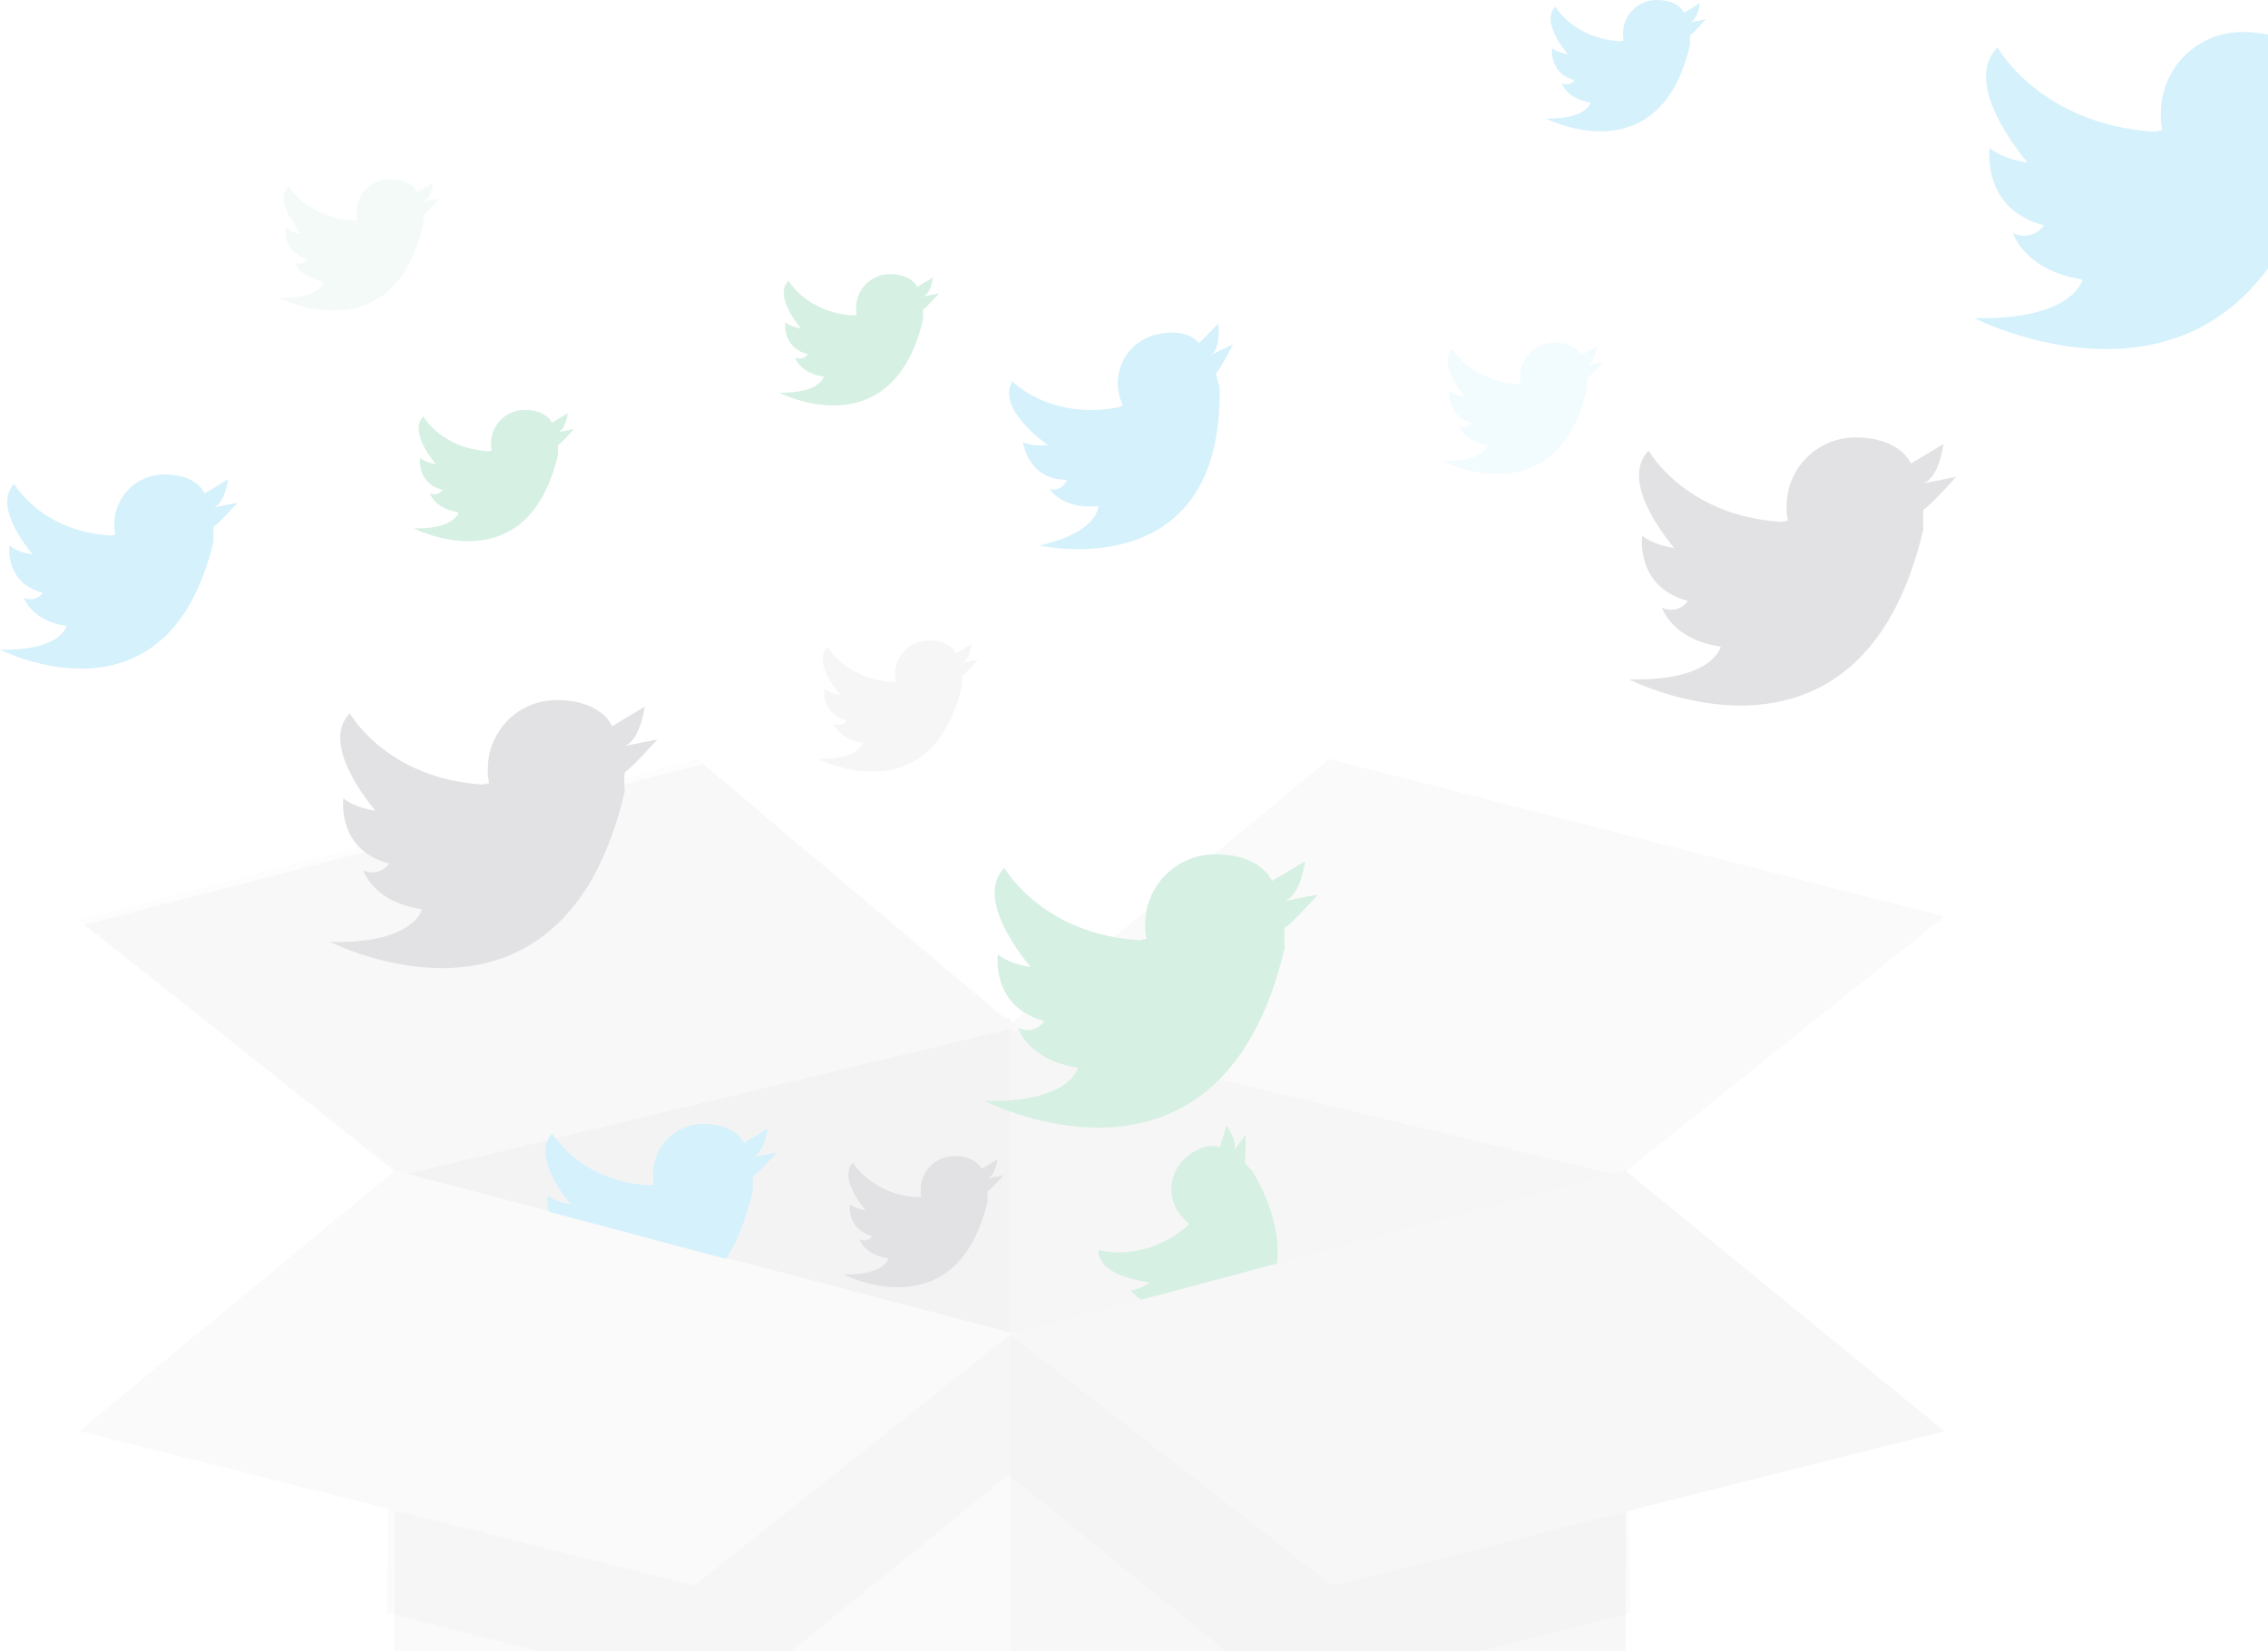 <svg width="364" height="265" viewBox="0 0 364 265" fill="none" xmlns="http://www.w3.org/2000/svg">
<g opacity="0.17" clip-path="url(#clip0)">
<path d="M260.884 187.892L162.134 164.142V350L260.884 324.187V187.892Z" fill="#E0E0E0"/>
<path opacity="0.1" d="M260.884 187.892L162.134 164.142V350L260.884 324.187V187.892Z" fill="black"/>
<path d="M63.383 187.892L162.133 164.142V350L63.383 324.704V187.892Z" fill="#E0E0E0"/>
<path opacity="0.17" d="M63.383 187.068L162.133 163.322V350L63.383 324.704V187.068Z" fill="black"/>
<path d="M161.309 164.965L213.319 121.807L312.065 147.107L260.059 188.711L161.309 164.965Z" fill="#E0E0E0"/>
<path d="M13.54 148.443L64.208 188.711L162.954 164.965L112.807 122.63L13.54 148.443Z" fill="#E0E0E0"/>
<path opacity="0.05" d="M12.72 147.624L64.618 188.711L163.369 164.965L111.982 121.807L12.72 147.624Z" fill="black"/>
<path d="M63.383 187.892V324.704L162.133 350L163.467 214.221L63.383 187.892Z" fill="#E0E0E0"/>
<path d="M260.884 324.187L162.134 350V214.221L260.884 187.892V324.187Z" fill="#E0E0E0"/>
<path opacity="0.07" d="M260.884 324.187L162.134 350V214.221L260.884 187.892V324.187Z" fill="black"/>
<path opacity="0.1" d="M62.092 258.879L117.412 272.819L161.877 236.678V214.477L63.127 189.698L62.092 258.879Z" fill="black"/>
<path opacity="0.1" d="M261.657 258.879L206.337 272.819L161.877 236.678V214.477L260.623 189.698L261.657 258.879Z" fill="black"/>
<path d="M120.824 185.751L124.651 184.988C124.651 184.988 121.435 188.581 120.824 188.809C120.767 189.573 120.767 190.34 120.824 191.104C113.474 222.608 86.366 208.692 86.366 208.692C96.243 208.92 97.086 204.871 97.086 204.871C91.344 204.029 90.193 200.282 90.193 200.282C90.708 200.553 91.305 200.625 91.87 200.484C92.435 200.343 92.928 200 93.255 199.519C87.051 197.913 87.895 191.872 87.895 191.872C88.967 192.803 90.65 193.17 91.647 193.324C90.957 192.481 85.122 185.523 88.659 181.93C88.659 181.93 92.947 189.577 104.203 190.266L104.968 190.112C104.838 189.562 104.786 188.997 104.814 188.432C104.814 186.303 105.661 184.261 107.169 182.755C108.677 181.249 110.722 180.404 112.854 180.404C118.214 180.404 119.379 183.461 119.379 183.461L123.206 181.167C123.122 181.162 122.74 184.988 120.824 185.751Z" fill="#00ACED"/>
<path d="M63.383 187.892L12.72 229.711L111.465 254.49L162.134 214.221L63.383 187.892Z" fill="#E0E0E0"/>
<path d="M198.004 184.732L199.896 182.102C199.896 182.102 199.98 186.105 199.738 186.594C200.136 187.091 200.57 187.558 201.038 187.99C214.447 211.299 190.071 218.178 190.071 218.178C196.205 212.727 194.42 209.8 194.42 209.8C190.43 212.523 187.633 210.894 187.633 210.894C188.1 210.767 188.503 210.472 188.766 210.067C189.03 209.662 189.134 209.174 189.06 208.697C184.399 211.229 181.462 207.082 181.462 207.082C182.637 207.035 183.877 206.314 184.566 205.844C183.672 205.723 176.177 204.787 176.284 200.608C176.284 200.608 183.229 202.828 190.463 196.884L190.84 196.358C190.448 196.099 190.095 195.786 189.791 195.428C189.193 194.787 188.727 194.035 188.419 193.214C188.112 192.393 187.969 191.52 188 190.644C188.031 189.769 188.234 188.908 188.598 188.11C188.962 187.313 189.48 186.595 190.122 185.998C193.385 182.963 195.813 184.174 195.813 184.174L196.839 180.613C196.797 180.646 198.731 183.182 198.004 184.732Z" fill="#0EA65D"/>
<path d="M260.884 187.892L312.065 229.711L213.832 254.49L162.134 214.221L260.884 187.892Z" fill="#E0E0E0"/>
<path opacity="0.07" d="M260.884 187.892L312.065 229.711L213.832 254.49L162.134 214.221L260.884 187.892Z" fill="black"/>
<path d="M194.401 56.945L197.901 55.265C197.901 55.265 195.692 59.523 195.156 59.896C195.29 60.646 195.48 61.385 195.724 62.106C196.438 94.277 166.874 87.556 166.874 87.556C176.447 85.34 176.256 81.226 176.256 81.226C170.514 81.831 168.482 78.508 168.482 78.508C169.046 78.648 169.642 78.573 170.154 78.296C170.665 78.02 171.055 77.562 171.246 77.014C164.869 77.014 164.189 70.963 164.189 70.963C165.447 71.582 167.167 71.536 168.165 71.429C167.293 70.787 159.962 65.518 162.469 61.19C162.469 61.19 168.496 67.501 179.509 65.378L180.208 65.043C179.947 64.545 179.757 64.012 179.644 63.461C179.383 62.445 179.325 61.387 179.473 60.349C179.621 59.31 179.973 58.311 180.508 57.408C181.043 56.505 181.751 55.716 182.591 55.086C183.431 54.457 184.388 53.998 185.405 53.738C190.57 52.416 192.434 55.078 192.434 55.078L195.557 51.923C195.477 51.956 196.055 55.735 194.401 56.945Z" fill="#00ACED"/>
<path d="M34.29 81.45L38.098 80.691C38.098 80.691 34.901 84.265 34.29 84.493C34.233 85.252 34.233 86.015 34.29 86.774C26.977 118.111 0.014 104.269 0.014 104.269C9.839 104.497 10.678 100.467 10.678 100.467C4.964 99.629 3.822 95.901 3.822 95.901C4.333 96.177 4.929 96.252 5.493 96.112C6.057 95.971 6.548 95.626 6.87 95.142C0.685 93.55 1.524 87.556 1.524 87.556C2.591 88.487 4.265 88.85 5.253 89.003C4.568 88.166 -1.221 81.245 2.284 77.67C2.284 77.67 6.548 85.275 17.749 85.959L18.508 85.806C18.378 85.257 18.326 84.693 18.355 84.13C18.355 83.081 18.563 82.041 18.966 81.072C19.369 80.103 19.96 79.222 20.704 78.481C21.448 77.74 22.331 77.152 23.303 76.752C24.274 76.352 25.316 76.146 26.367 76.148C31.699 76.148 32.84 79.192 32.84 79.192L36.648 76.912C36.56 76.907 36.182 80.709 34.29 81.45Z" fill="#00ACED"/>
<path d="M372.782 13.828L378.995 12.585C378.995 12.585 373.775 18.417 372.782 18.789C372.689 20.029 372.689 21.273 372.782 22.513C360.85 73.64 316.852 51.053 316.852 51.053C332.88 51.425 334.251 44.848 334.251 44.848C324.929 43.485 323.065 37.402 323.065 37.402C323.901 37.841 324.87 37.957 325.787 37.728C326.703 37.499 327.503 36.94 328.033 36.159C317.966 33.553 319.336 23.751 319.336 23.751C321.074 25.24 323.81 25.859 325.423 26.11C324.304 24.747 314.861 13.451 320.576 7.619C320.576 7.619 327.534 20.027 345.8 21.144L347.045 20.898C346.834 20.003 346.751 19.083 346.798 18.166C346.798 14.709 348.173 11.395 350.62 8.951C353.068 6.507 356.387 5.134 359.848 5.134C368.545 5.134 370.41 10.095 370.41 10.095L376.623 6.372C376.511 6.381 375.891 12.566 372.782 13.828Z" fill="#00ACED"/>
<path d="M271.24 3.598L273.813 3.086C273.813 3.086 271.65 5.501 271.24 5.655C271.202 6.168 271.202 6.683 271.24 7.195C266.3 28.372 248.08 19.017 248.08 19.017C254.722 19.171 255.286 16.448 255.286 16.448C251.427 15.885 250.653 13.362 250.653 13.362C250.999 13.546 251.401 13.595 251.781 13.5C252.162 13.406 252.493 13.174 252.713 12.85C248.546 11.771 249.11 7.731 249.11 7.731C249.853 8.267 250.721 8.603 251.632 8.708C251.166 8.145 247.255 3.467 249.623 1.052C249.623 1.052 252.503 6.172 260.073 6.637L260.585 6.535C260.498 6.164 260.463 5.784 260.483 5.404C260.482 4.694 260.621 3.991 260.892 3.335C261.163 2.68 261.561 2.084 262.063 1.582C262.566 1.08 263.162 0.682 263.819 0.41C264.475 0.139 265.179 -0.001 265.89 2.015e-06C269.492 2.015e-06 270.266 2.057 270.266 2.057L272.839 0.517C272.783 0.512 272.527 3.086 271.24 3.598Z" fill="#00ACED"/>
<path opacity="0.3" d="M154.406 106.387L156.979 105.875C156.979 105.875 154.816 108.291 154.406 108.444C154.367 108.957 154.367 109.472 154.406 109.985C149.465 131.162 131.246 121.807 131.246 121.807C137.888 121.96 138.452 119.237 138.452 119.237C134.592 118.674 133.819 116.152 133.819 116.152C134.165 116.335 134.567 116.384 134.947 116.289C135.327 116.195 135.659 115.964 135.879 115.64C131.712 114.56 132.276 110.52 132.276 110.52C133.019 111.056 133.887 111.393 134.797 111.497C134.331 110.934 130.421 106.257 132.789 103.841C132.789 103.841 135.669 108.961 143.238 109.426L143.751 109.324C143.664 108.954 143.629 108.573 143.648 108.193C143.648 106.762 144.218 105.39 145.231 104.378C146.244 103.367 147.618 102.799 149.05 102.799C152.653 102.799 153.427 104.856 153.427 104.856L156 103.315C155.939 103.324 155.692 105.875 154.406 106.387Z" fill="#535461"/>
<path opacity="0.3" d="M254.75 58.592L257.323 58.08C257.323 58.08 255.183 60.505 254.75 60.645C254.712 61.158 254.712 61.673 254.75 62.185C249.809 83.362 231.59 74.007 231.59 74.007C238.232 74.161 238.796 71.438 238.796 71.438C234.937 70.875 234.163 68.352 234.163 68.352C234.509 68.536 234.911 68.585 235.291 68.49C235.671 68.396 236.003 68.164 236.223 67.84C232.056 66.761 232.62 62.721 232.62 62.721C233.363 63.257 234.231 63.593 235.142 63.698C234.676 63.135 230.765 58.457 233.133 56.042C233.133 56.042 236.013 61.162 243.583 61.627L244.095 61.525C244.008 61.154 243.973 60.773 243.993 60.394C243.993 58.963 244.562 57.591 245.575 56.579C246.588 55.568 247.962 54.999 249.395 54.999C252.998 54.999 253.771 57.056 253.771 57.056L256.344 55.516C256.316 55.507 256.055 58.076 254.75 58.592Z" fill="#00ACED"/>
<path d="M206.184 144.636L211.534 143.565C211.534 143.565 207.037 148.592 206.184 148.908C206.104 149.976 206.104 151.048 206.184 152.115C195.906 196.158 158.009 176.703 158.009 176.703C171.819 177.025 172.998 171.36 172.998 171.36C164.967 170.183 163.364 164.947 163.364 164.947C164.085 165.326 164.92 165.427 165.711 165.229C166.501 165.032 167.191 164.55 167.647 163.876C158.978 161.633 160.153 153.172 160.153 153.172C161.654 154.456 164.007 154.987 165.396 155.201C164.431 154.023 156.298 144.296 161.201 139.274C161.201 139.274 167.195 149.979 182.935 150.91L184.007 150.695C183.825 149.926 183.753 149.135 183.793 148.345C183.792 146.871 184.083 145.411 184.647 144.048C185.212 142.686 186.04 141.448 187.084 140.406C188.128 139.363 189.368 138.536 190.732 137.972C192.096 137.408 193.558 137.118 195.035 137.119C202.53 137.119 204.133 141.396 204.133 141.396L209.502 138.231C209.395 138.231 208.859 143.57 206.184 144.636Z" fill="#0EA65D"/>
<path d="M148.179 47.598L150.733 47.086C150.733 47.086 148.57 49.501 148.16 49.655C148.122 50.168 148.122 50.683 148.16 51.196C143.219 72.372 125 63.017 125 63.017C131.642 63.171 132.206 60.448 132.206 60.448C128.347 59.885 127.573 57.362 127.573 57.362C127.919 57.546 128.321 57.595 128.701 57.5C129.081 57.406 129.413 57.174 129.633 56.85C125.466 55.771 126.03 51.731 126.03 51.731C126.773 52.267 127.641 52.603 128.552 52.708C128.085 52.145 124.175 47.467 126.543 45.052C126.543 45.052 129.423 50.172 136.992 50.637L137.505 50.535C137.418 50.164 137.383 49.783 137.403 49.404C137.401 48.694 137.54 47.991 137.812 47.335C138.083 46.679 138.481 46.084 138.983 45.582C139.485 45.08 140.082 44.682 140.738 44.41C141.395 44.139 142.099 43.999 142.809 44C146.412 44 147.186 46.057 147.186 46.057L149.759 44.517C149.726 44.517 149.47 47.086 148.179 47.598Z" fill="#0EA65D"/>
<path d="M89.554 69.386L92.127 68.874C92.127 68.874 89.964 71.289 89.554 71.443C89.516 71.956 89.516 72.471 89.554 72.983C84.614 94.16 66.394 84.805 66.394 84.805C73.036 84.959 73.6 82.236 73.6 82.236C69.741 81.673 68.967 79.15 68.967 79.15C69.313 79.334 69.715 79.383 70.095 79.288C70.475 79.194 70.807 78.962 71.027 78.638C66.86 77.558 67.424 73.519 67.424 73.519C68.167 74.055 69.035 74.391 69.946 74.496C69.48 73.933 65.569 69.255 67.937 66.84C67.937 66.84 70.817 71.959 78.387 72.425L78.899 72.323C78.812 71.952 78.778 71.571 78.797 71.192C78.797 69.761 79.366 68.389 80.379 67.377C81.392 66.365 82.766 65.797 84.199 65.797C87.802 65.797 88.576 67.854 88.576 67.854L91.148 66.314C91.097 66.3 90.841 68.883 89.554 69.386Z" fill="#0EA65D"/>
<path opacity="0.3" d="M67.937 32.38L70.51 31.868C70.51 31.868 68.347 34.283 67.937 34.437C67.899 34.95 67.899 35.465 67.937 35.977C62.996 57.154 44.777 47.799 44.777 47.799C51.419 47.953 51.983 45.23 51.983 45.23C48.124 44.667 47.35 42.144 47.35 42.144C47.696 42.328 48.098 42.377 48.478 42.282C48.858 42.188 49.19 41.956 49.41 41.632C45.243 40.553 45.807 36.513 45.807 36.513C46.55 37.049 47.418 37.385 48.329 37.49C47.863 36.927 43.952 32.249 46.32 29.834C46.32 29.834 49.2 34.953 56.77 35.419L57.282 35.316C57.195 34.946 57.16 34.566 57.18 34.185C57.18 32.755 57.749 31.383 58.762 30.371C59.775 29.36 61.149 28.791 62.582 28.791C66.185 28.791 66.958 30.848 66.958 30.848L69.531 29.308C69.48 29.294 69.247 31.868 67.937 32.38Z" fill="#0EA65D"/>
<path d="M158.521 189.135L161.094 188.623C161.094 188.623 158.931 191.039 158.521 191.192C158.483 191.705 158.483 192.22 158.521 192.733C153.581 213.91 135.361 204.554 135.361 204.554C142.003 204.708 142.567 201.985 142.567 201.985C138.708 201.422 137.934 198.9 137.934 198.9C138.28 199.083 138.682 199.132 139.062 199.037C139.443 198.943 139.774 198.712 139.994 198.388C135.827 197.308 136.391 193.268 136.391 193.268C137.134 193.804 138.002 194.141 138.913 194.245C138.447 193.682 134.536 189.005 136.904 186.589C136.904 186.589 139.785 191.709 147.354 192.174L147.866 192.072C147.779 191.701 147.745 191.321 147.764 190.941C147.764 189.51 148.333 188.138 149.346 187.126C150.359 186.115 151.733 185.547 153.166 185.547C156.769 185.547 157.542 187.604 157.542 187.604L160.115 186.063C160.069 186.054 159.808 188.623 158.521 189.135Z" fill="#535461"/>
<path d="M308.709 77.587L313.943 76.539C313.943 76.539 309.534 81.468 308.695 81.78C308.617 82.827 308.617 83.879 308.695 84.926C298.614 128.122 261.448 109.04 261.448 109.04C275.006 109.375 276.162 103.79 276.162 103.79C268.285 102.636 266.715 97.497 266.715 97.497C267.421 97.864 268.238 97.96 269.011 97.767C269.783 97.574 270.459 97.106 270.909 96.45C262.403 94.249 263.559 85.964 263.559 85.964C265.027 87.221 267.339 87.747 268.686 87.956C267.754 86.802 259.761 77.251 264.589 72.332C264.589 72.332 270.471 82.818 285.903 83.758L286.952 83.549C286.772 82.787 286.701 82.003 286.742 81.221C286.742 78.302 287.904 75.502 289.971 73.438C292.038 71.374 294.842 70.214 297.765 70.214C305.116 70.214 306.691 74.403 306.691 74.403L311.939 71.257C311.86 71.294 311.333 76.539 308.709 77.587Z" fill="#535461"/>
<path d="M100.26 119.731L105.508 118.684C105.508 118.684 101.099 123.612 100.26 123.924C100.182 124.971 100.182 126.023 100.26 127.07C90.179 170.267 53.013 151.184 53.013 151.184C66.558 151.501 67.713 145.943 67.713 145.943C59.837 144.789 58.266 139.651 58.266 139.651C58.972 140.018 59.789 140.114 60.562 139.921C61.334 139.728 62.01 139.259 62.461 138.604C53.954 136.402 55.11 128.118 55.11 128.118C56.578 129.374 58.89 129.9 60.237 130.11C59.305 128.955 51.312 119.405 56.14 114.485C56.14 114.485 62.022 124.971 77.455 125.912L78.503 125.702C78.323 124.94 78.252 124.157 78.294 123.375C78.294 120.456 79.455 117.656 81.522 115.592C83.589 113.527 86.393 112.368 89.317 112.368C96.667 112.368 98.242 116.557 98.242 116.557L103.49 113.41C103.411 113.438 102.884 118.684 100.26 119.731Z" fill="#535461"/>
</g>
<defs>
<clipPath id="clip0">
<rect width="379" height="350" fill="white"/>
</clipPath>
</defs>
</svg>